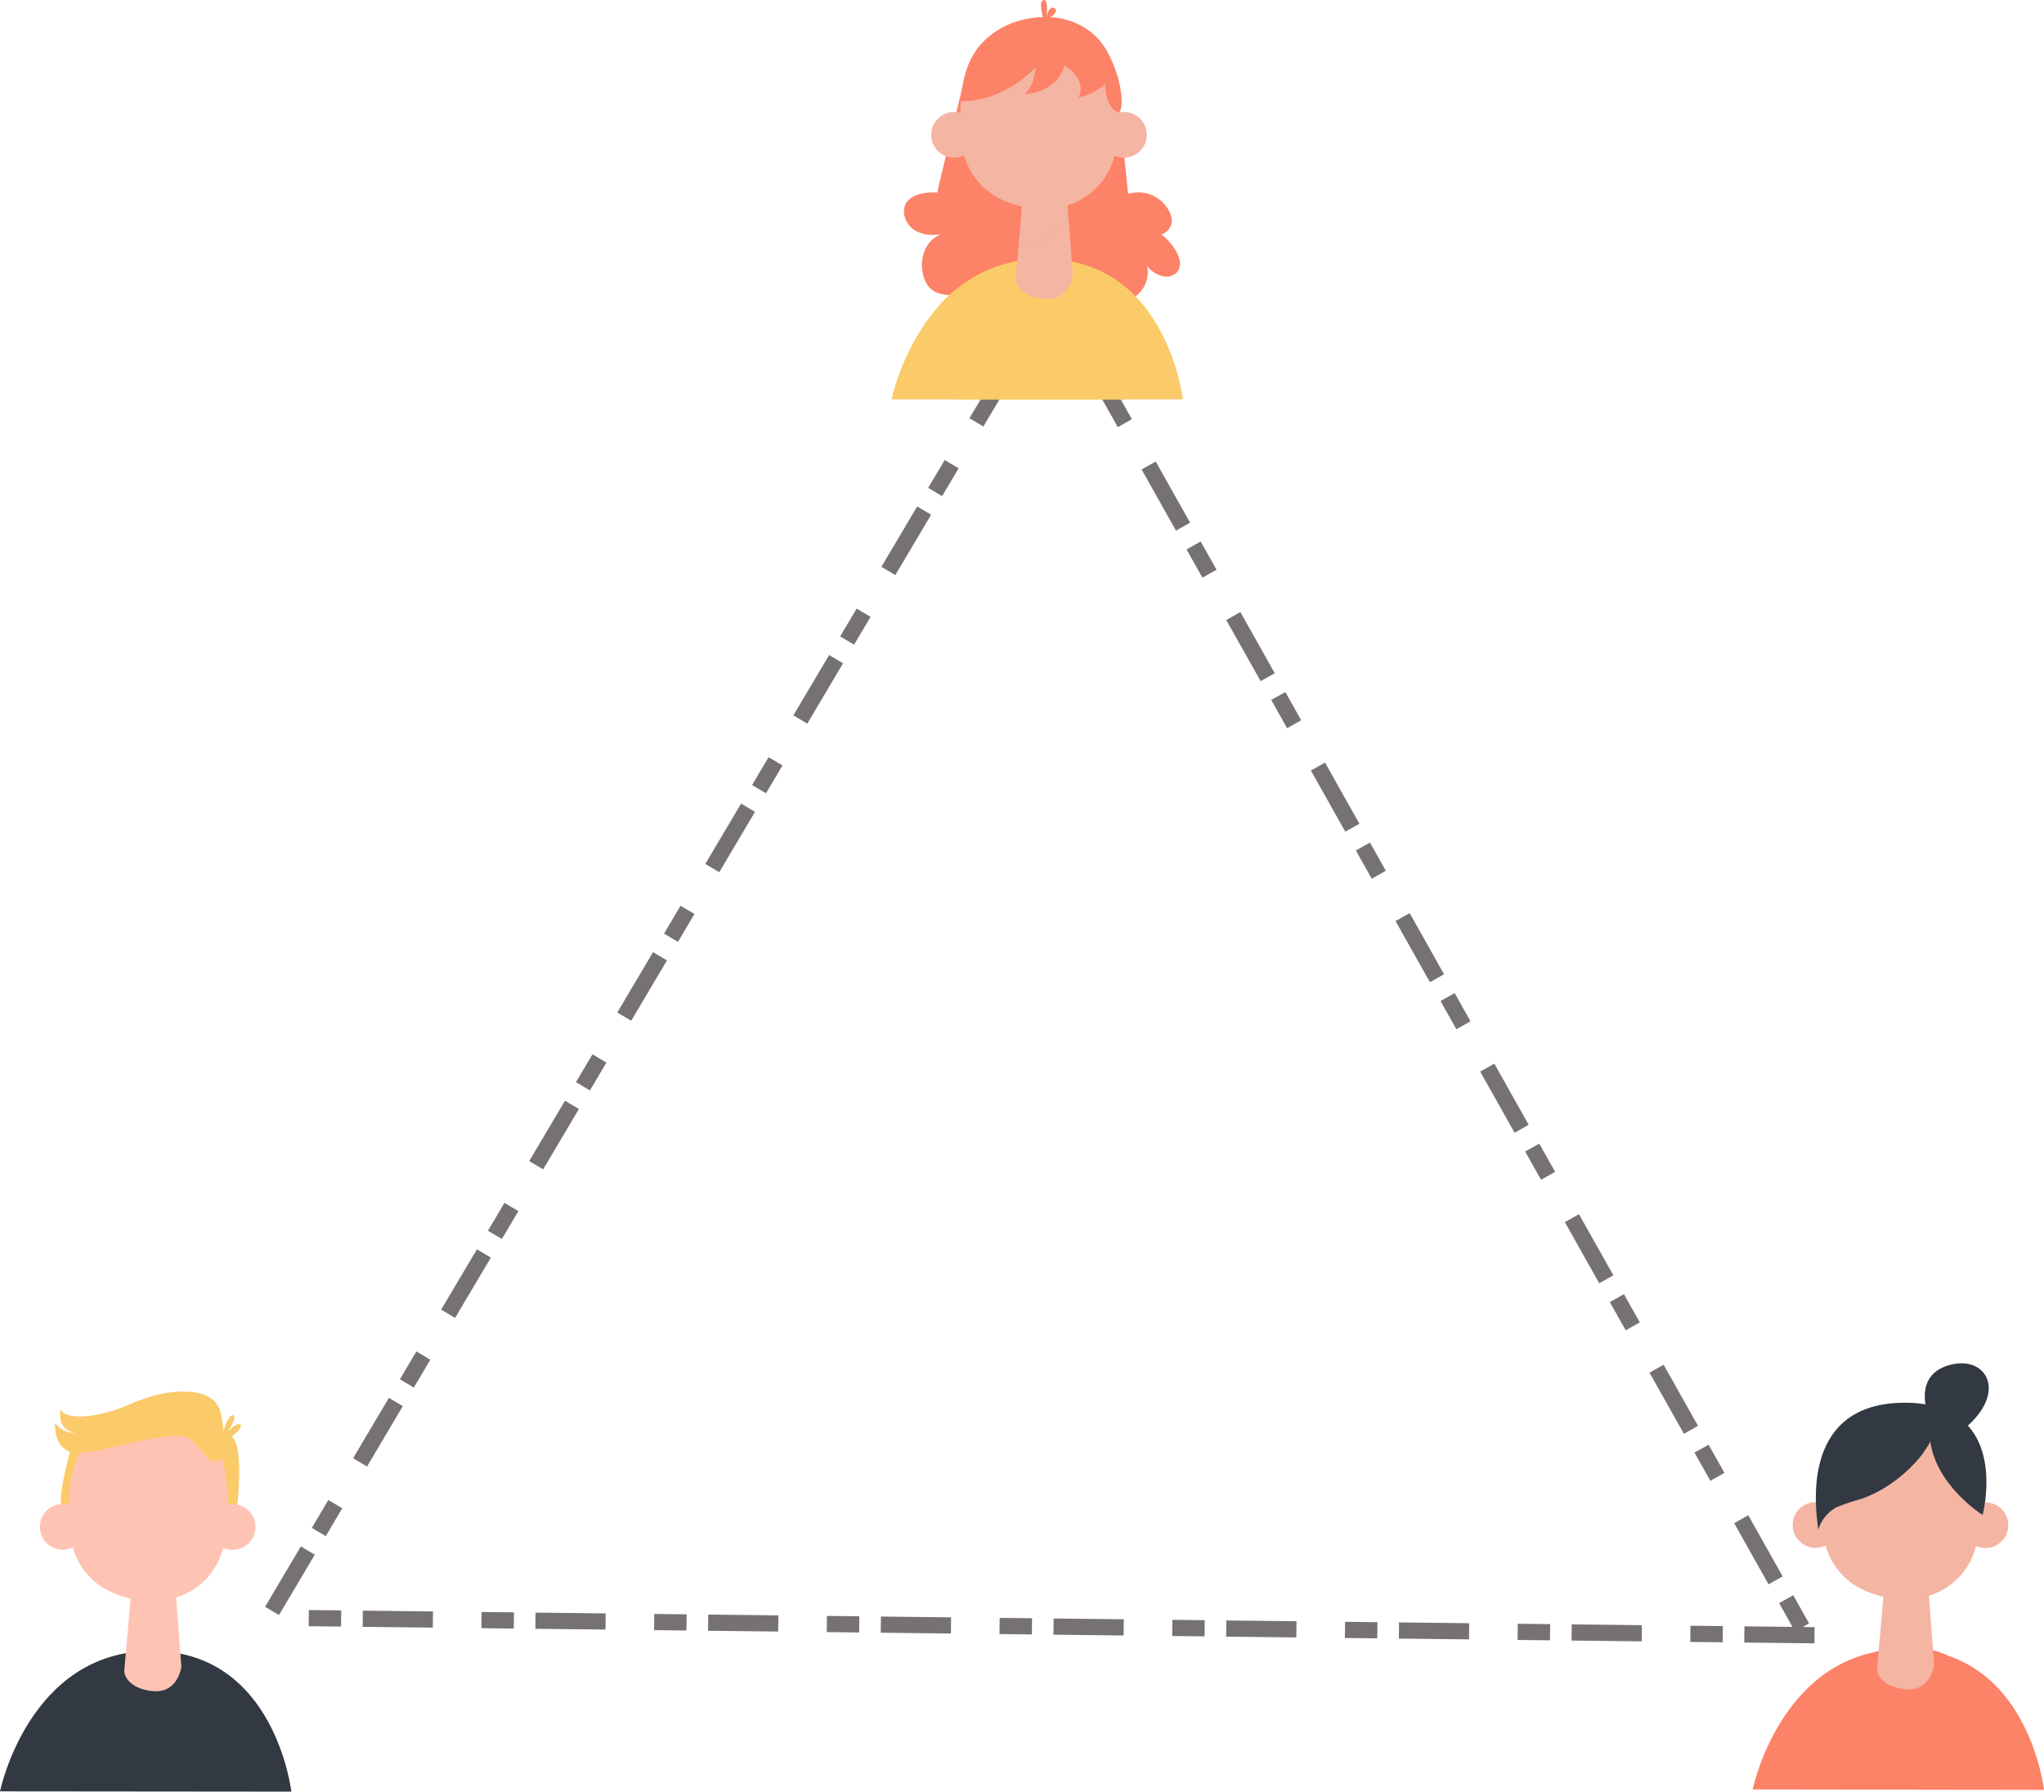 <svg xmlns="http://www.w3.org/2000/svg" width="342" height="299.8" viewBox="0 0 342 299.8"><defs><style>.a{fill:none;stroke:#767273;stroke-linecap:square;stroke-miterlimit:10;stroke-width:2.709px;stroke-dasharray:9.031 6.321 2.709 10.837;}.b{fill:#fc8268;}.c{fill:#fbca69;}.d{fill:#f4b5a3;}.e{fill:#323942;}.f{fill:#ffc3b3;}</style></defs><g transform="translate(-556.733 -490.715)"><path class="a" d="M845.848,749.913l-128.7-1.462-128.7-1.462,65.616-110.726,65.615-110.726,63.084,112.188Z" transform="translate(13.132 14.418)"/><g transform="translate(705.909 490.715)"><path class="b" d="M699.225,500.1l1.977,19.317a5.8,5.8,0,0,1,6.435,2.169c2.4,3.5-.981,4.7-.983,4.7.383-.136,1.642,1.366,1.826,1.592.974,1.2,2.129,3.389.792,4.746a2.537,2.537,0,0,1-2.7.417c-.69-.245-2.094-1.02-2.241-1.847a5.05,5.05,0,0,1-4.645,6.326c-.988-.109-11.974-3.818-11.974-3.818l-3.849,3.316-8.4-1.57s-7.09,3.053-8.508-2.291c-.755-2.851.178-5.793,2.95-7.046a6.264,6.264,0,0,1-3.839-.322,3.985,3.985,0,0,1-2.333-2.943c-.437-3.152,3.164-3.843,5.513-3.65l4.642-19.419Z" transform="translate(-661.623 -486.961)"/><path class="c" d="M662.229,544.867s4.795-23.524,25.424-23.524,23.32,23.524,23.32,23.524Z" transform="translate(-662.229 -478.034)"/><circle class="d" cx="3.827" cy="3.827" r="3.827" transform="translate(6.629 18.737)"/><circle class="d" cx="3.827" cy="3.827" r="3.827" transform="translate(35.049 18.737)"/><path class="d" d="M685.619,518.989l-.646-8.5-6.639.911-1.085,12.429A11.984,11.984,0,0,0,685.619,518.989Z" transform="translate(-656.01 -482.529)"/><path class="d" d="M670.4,508.8a21.017,21.017,0,0,0,.191,4.672,11.691,11.691,0,0,0,6.008,9.456c3.657,1.949,8.634,2.64,12.524,1.039a11.6,11.6,0,0,0,6.533-6.433c1.359-3.4,1.373-7.739,1.189-11.407-.679-13.585-11.741-13.384-11.741-13.384S670.343,491.608,670.4,508.8Z" transform="translate(-658.869 -489.881)"/><path class="d" d="M677.389,521.336l-.478,5.47s.2,2.733,4.621,3.254,4.946-4.1,4.946-4.1l-.72-9.461A11.984,11.984,0,0,1,677.389,521.336Z" transform="translate(-656.15 -480.04)"/><ellipse class="d" cx="0.679" cy="1.359" rx="0.679" ry="1.359" transform="translate(18.004 20.296)"/><ellipse class="d" cx="0.679" cy="1.359" rx="0.679" ry="1.359" transform="translate(30.578 20.526)"/><path class="d" d="M680.259,506.672s-2.038.68-1.359,1.359a.941.941,0,0,0,1.359,0" transform="translate(-655.384 -484.108)"/><circle class="d" cx="1.43" cy="1.43" r="1.43" transform="translate(16.229 24.623)"/><circle class="d" cx="1.43" cy="1.43" r="1.43" transform="translate(30.507 24.962)"/><path class="d" d="M678.822,509.477s.423-.714.929-.489.444.393.444.393a1.39,1.39,0,0,1,.754-.437c.406-.041.909.448.909.448S680.507,512.1,678.822,509.477Z" transform="translate(-655.359 -483.169)"/><path class="d" d="M678.486,509.053s1.96,2.076,3.746,0" transform="translate(-655.498 -483.123)"/><path class="b" d="M680.334,493.916s-.957-3.047,0-3.2.465,2.842.465,2.842.443-2.007,1.376-1.465S681.052,494.223,680.334,493.916Z" transform="translate(-654.909 -490.715)"/><path class="d" d="M684.334,505.646s1.246-.044,1.618-.788c0,1.15-1.352,1.656-1.352,1.656Z" transform="translate(-653.077 -484.86)"/><path class="d" d="M675.763,505.462s-1.246-.044-1.618-.788c0,1.15,1.352,1.657,1.352,1.657Z" transform="translate(-657.295 -484.936)"/><path class="b" d="M696.153,501.213a19.8,19.8,0,0,0-1.131-2.528,10.653,10.653,0,0,0-3.618-3.995,12.014,12.014,0,0,0-4.425-1.746,15.945,15.945,0,0,0-7.77.724,13.654,13.654,0,0,0-5.837,4.094c-.85,1.144-2.545,3.418-2.943,9.015,0,0,6.208.683,12.531-5.631-.249,3.238-1.82,4.491-1.82,4.491s5.369-.153,6.615-4.847c4.1,2.721,2.336,5.407,2.336,5.407a9.918,9.918,0,0,0,4.518-2.284c-.1.1.021.785.033.929a8.071,8.071,0,0,0,.132.954,4.843,4.843,0,0,0,.653,1.69c.253.387.819,1.092,1.321,1.154.557.069.594-1.543.588-1.949A16.788,16.788,0,0,0,696.153,501.213Z" transform="translate(-658.834 -489.877)"/><path class="c" d="M667.757,527.993s2.69,15.533,2.64,15.533h28.865l3.657-14.661a33.006,33.006,0,0,0-3.213-3.595c-.259,1.992-4.6,14.655-4.6,14.655l-20.881.327-2.811-15.672A21.869,21.869,0,0,0,667.757,527.993Z" transform="translate(-659.94 -476.693)"/></g><g transform="translate(849.99 718.842)"><path class="b" d="M764.122,709.354s4.828-23.518,25.457-23.489,23.286,23.558,23.286,23.558Z" transform="translate(-764.122 -638.042)"/><path class="b" d="M779.267,686.4s-4.415,4.538-.745,7.815c3.473,3.1,5.648-1.584,5.648-1.584s-.016,2.919,3.435,2.692,5.252-4.41,3.877-8.271C786.7,684.515,779.267,686.4,779.267,686.4Z" transform="translate(-758.763 -638.099)"/><circle class="d" cx="3.827" cy="3.827" r="3.827" transform="translate(6.686 30.879) rotate(-89.919)"/><circle class="d" cx="3.827" cy="3.827" r="3.827" transform="translate(35.106 30.919) rotate(-89.919)"/><path class="d" d="M787.544,683.515l-.635-8.5-6.639.9-1.1,12.428A11.982,11.982,0,0,0,787.544,683.515Z" transform="translate(-757.893 -642.536)"/><path class="d" d="M772.34,673.305a21.022,21.022,0,0,0,.185,4.672,11.692,11.692,0,0,0,6,9.464c3.652,1.954,8.63,2.653,12.521,1.058a11.6,11.6,0,0,0,6.543-6.424c1.363-3.394,1.384-7.738,1.206-11.4-.66-13.586-11.724-13.4-11.724-13.4S772.309,656.111,772.34,673.305Z" transform="translate(-760.743 -649.889)"/><path class="d" d="M779.309,685.851l-.485,5.468s.191,2.735,4.617,3.261,4.952-4.094,4.952-4.094l-.707-9.461A11.981,11.981,0,0,1,779.309,685.851Z" transform="translate(-758.035 -640.046)"/><path class="d" d="M778.258,670.943c0,.751-.307,1.359-.682,1.357s-.679-.609-.677-1.359.307-1.359.682-1.358S778.259,670.193,778.258,670.943Z" transform="translate(-758.832 -644.783)"/><ellipse class="d" cx="1.359" cy="0.679" rx="1.359" ry="0.679" transform="translate(30.639 27.765) rotate(-89.919)"/><path class="d" d="M782.2,671.194s-2.039.676-1.36,1.356a.94.94,0,0,0,1.357,0" transform="translate(-757.259 -644.116)"/><path class="d" d="M780.419,673.445s1.957,2.079,3.747.005" transform="translate(-757.374 -643.184)"/><circle class="d" cx="1.43" cy="1.43" r="1.43" transform="translate(15.885 28.829)"/><circle class="d" cx="1.43" cy="1.43" r="1.43" transform="translate(30.564 29.305)"/><path class="e" d="M772,678c.181-.256-4.58-21.254,14.437-21.286,18.071-.028,13.063,18.767,13.063,18.767s-7.773-4.816-8.781-12.452c.054.4-.628,1.28-.836,1.609a12.733,12.733,0,0,1-1.123,1.485,23.857,23.857,0,0,1-5.892,4.962,20.244,20.244,0,0,1-3.671,1.721,35.123,35.123,0,0,0-4.106,1.384A6.275,6.275,0,0,0,772,678Z" transform="translate(-761.028 -650.112)"/><path class="e" d="M785.115,660.876s-2.814-6.717,3.422-8.52,9.983,4.543,2.528,10.659C788.9,660.722,785.115,660.876,785.115,660.876Z" transform="translate(-755.692 -652.045)"/><circle class="b" cx="0.758" cy="0.758" r="0.758" transform="translate(24.559 57.858)"/><circle class="b" cx="0.758" cy="0.758" r="0.758" transform="translate(24.553 62.236)"/></g><g transform="translate(556.733 723.559)"><path class="c" d="M565.707,658.529s-3.022,10.226-1.185,11.247,2.152,0,2.152,0l2.516-10.393Z" transform="translate(-553.753 -649.36)"/><path class="c" d="M585.955,669.459s1.478-12.345-1.543-12.27S580.3,670.067,585.955,669.459Z" transform="translate(-546.301 -649.915)"/><path class="e" d="M556.733,706.248s4.816-23.521,25.444-23.5,23.3,23.545,23.3,23.545Z" transform="translate(-556.733 -639.334)"/><circle class="f" cx="3.827" cy="3.827" r="3.827" transform="translate(6.668 18.826)"/><circle class="f" cx="3.827" cy="3.827" r="3.827" transform="translate(35.088 18.851)"/><path class="f" d="M580.143,680.394l-.639-8.5-6.639.905-1.1,12.427A11.983,11.983,0,0,0,580.143,680.394Z" transform="translate(-550.507 -643.828)"/><path class="f" d="M564.934,670.192a21.028,21.028,0,0,0,.187,4.673,11.688,11.688,0,0,0,6,9.46c3.654,1.953,8.63,2.648,12.521,1.051a11.6,11.6,0,0,0,6.54-6.427c1.36-3.4,1.379-7.738,1.2-11.406-.667-13.586-11.729-13.4-11.729-13.4S564.893,653,564.934,670.192Z" transform="translate(-553.361 -651.181)"/><path class="f" d="M571.91,682.733l-.482,5.47s.192,2.733,4.618,3.258,4.949-4.1,4.949-4.1l-.711-9.461A11.983,11.983,0,0,1,571.91,682.733Z" transform="translate(-550.649 -641.338)"/><ellipse class="e" cx="0.679" cy="1.359" rx="0.679" ry="1.359" transform="translate(18.044 20.392)"/><ellipse class="e" cx="0.679" cy="1.359" rx="0.679" ry="1.359" transform="translate(30.618 20.634)"/><path class="f" d="M574.792,668.074s-2.039.677-1.36,1.357a.941.941,0,0,0,1.359,0" transform="translate(-549.876 -645.408)"/><path class="f" d="M573.015,670.327s1.958,2.076,3.747,0" transform="translate(-549.992 -644.476)"/><circle class="f" cx="1.43" cy="1.43" r="1.43" transform="translate(15.18 25.338)"/><circle class="f" cx="1.43" cy="1.43" r="1.43" transform="translate(31.293 25.352)"/><circle class="f" cx="5.272" cy="5.272" r="5.272" transform="translate(11.052 15.804)"/><circle class="f" cx="5.272" cy="5.272" r="5.272" transform="translate(28.019 15.819)"/><path class="f" d="M571.95,667.134s3.836-3.052,6.5.278" transform="translate(-550.432 -646.326)"/><path class="c" d="M591.191,663.369a30.106,30.106,0,0,0,.18-3.134,16,16,0,0,0-.424-4.73c-.687-2.3-2.575-3.128-4.812-3.38a17.189,17.189,0,0,0-6.36.638,30.216,30.216,0,0,0-4.125,1.465c-5.993,2.6-10.946,2.468-11.444.755-.5,2.6.844,3.771,2.439,3.972a3.92,3.92,0,0,1-3.388-1.647s-.453,5.187,4.082,5.014,15.8-4.2,18.442-2.353S588.39,664.609,591.191,663.369Z" transform="translate(-554.037 -652.045)"/><path class="c" d="M583,658.705c-.1-.048.816-3.846,1.8-3.846s-.9,2.885-.9,2.885,1.4-1.775,2.138-1.329S584.181,659.261,583,658.705Z" transform="translate(-545.862 -650.88)"/><path class="f" d="M578.211,665.762s1.568-2.043,3.788,0" transform="translate(-547.84 -646.741)"/><path class="f" d="M568.636,665.754s1.568-2.043,3.788,0" transform="translate(-551.805 -646.745)"/></g></g></svg>